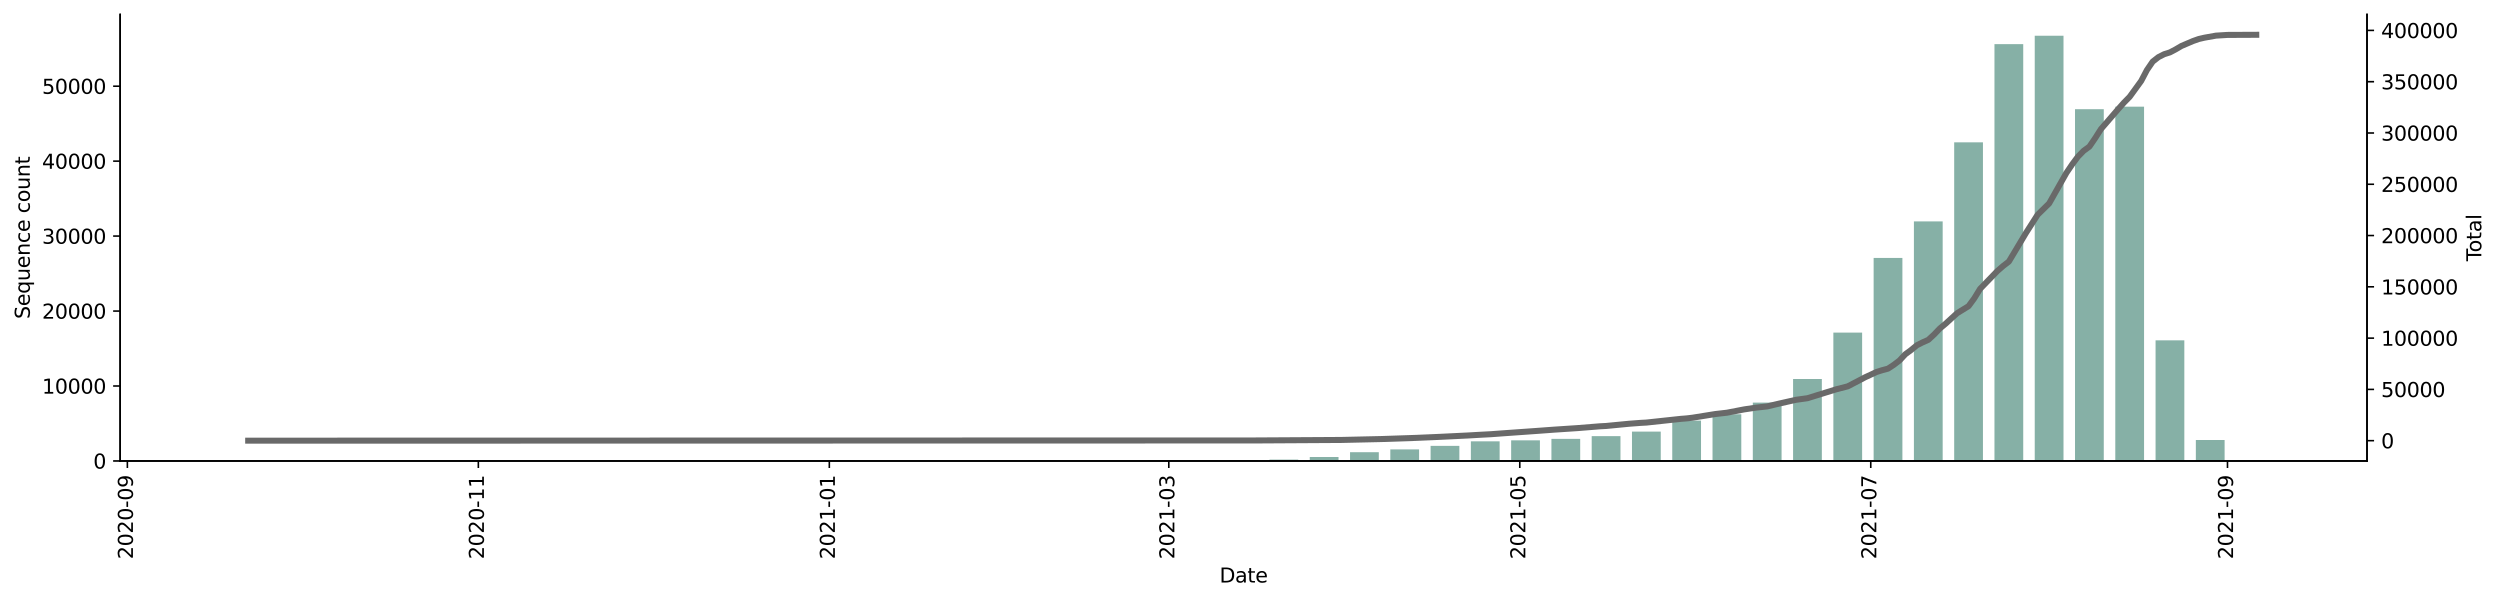<?xml version="1.0" encoding="utf-8" standalone="no"?>
<!DOCTYPE svg PUBLIC "-//W3C//DTD SVG 1.1//EN"
  "http://www.w3.org/Graphics/SVG/1.1/DTD/svg11.dtd">
<svg height="298.621pt" version="1.1" viewBox="0 0 1241.744 298.621" width="1241.744pt" xmlns="http://www.w3.org/2000/svg" xmlns:xlink="http://www.w3.org/1999/xlink">
 <defs>
  <style type="text/css">*{stroke-linecap:butt;stroke-linejoin:round;}</style>
 </defs>
 <g id="figure_1">
  <g id="patch_1">
   <path d="M 0 298.621 
L 1241.744 298.621 
L 1241.744 0 
L 0 0 
z
" style="fill:#ffffff;"/>
  </g>
  <g id="axes_1">
   <g id="patch_2">
    <path d="M 59.691 228.96 
L 1175.691 228.96 
L 1175.691 7.2 
L 59.691 7.2 
z
" style="fill:#ffffff;"/>
   </g>
   <g id="patch_3">
    <path clip-path="url(#p328320be89)" d="M 110.418 228.96 
L 124.707 228.96 
L 124.707 228.956 
L 110.418 228.956 
z
" style="fill:#86b0a6;"/>
   </g>
   <g id="patch_4">
    <path clip-path="url(#p328320be89)" d="M 210.444 228.96 
L 224.733 228.96 
L 224.733 228.956 
L 210.444 228.956 
z
" style="fill:#86b0a6;"/>
   </g>
   <g id="patch_5">
    <path clip-path="url(#p328320be89)" d="M 230.449 228.96 
L 244.738 228.96 
L 244.738 228.956 
L 230.449 228.956 
z
" style="fill:#86b0a6;"/>
   </g>
   <g id="patch_6">
    <path clip-path="url(#p328320be89)" d="M 270.459 228.96 
L 284.748 228.96 
L 284.748 228.956 
L 270.459 228.956 
z
" style="fill:#86b0a6;"/>
   </g>
   <g id="patch_7">
    <path clip-path="url(#p328320be89)" d="M 330.474 228.96 
L 344.764 228.96 
L 344.764 228.949 
L 330.474 228.949 
z
" style="fill:#86b0a6;"/>
   </g>
   <g id="patch_8">
    <path clip-path="url(#p328320be89)" d="M 350.479 228.96 
L 364.769 228.96 
L 364.769 228.956 
L 350.479 228.956 
z
" style="fill:#86b0a6;"/>
   </g>
   <g id="patch_9">
    <path clip-path="url(#p328320be89)" d="M 410.495 228.96 
L 424.784 228.96 
L 424.784 228.915 
L 410.495 228.915 
z
" style="fill:#86b0a6;"/>
   </g>
   <g id="patch_10">
    <path clip-path="url(#p328320be89)" d="M 430.5 228.96 
L 444.789 228.96 
L 444.789 228.953 
L 430.5 228.953 
z
" style="fill:#86b0a6;"/>
   </g>
   <g id="patch_11">
    <path clip-path="url(#p328320be89)" d="M 450.505 228.96 
L 464.794 228.96 
L 464.794 228.956 
L 450.505 228.956 
z
" style="fill:#86b0a6;"/>
   </g>
   <g id="patch_12">
    <path clip-path="url(#p328320be89)" d="M 470.51 228.96 
L 484.799 228.96 
L 484.799 228.949 
L 470.51 228.949 
z
" style="fill:#86b0a6;"/>
   </g>
   <g id="patch_13">
    <path clip-path="url(#p328320be89)" d="M 490.515 228.96 
L 504.805 228.96 
L 504.805 228.874 
L 490.515 228.874 
z
" style="fill:#86b0a6;"/>
   </g>
   <g id="patch_14">
    <path clip-path="url(#p328320be89)" d="M 510.52 228.96 
L 524.81 228.96 
L 524.81 228.926 
L 510.52 228.926 
z
" style="fill:#86b0a6;"/>
   </g>
   <g id="patch_15">
    <path clip-path="url(#p328320be89)" d="M 530.525 228.96 
L 544.815 228.96 
L 544.815 228.956 
L 530.525 228.956 
z
" style="fill:#86b0a6;"/>
   </g>
   <g id="patch_16">
    <path clip-path="url(#p328320be89)" d="M 550.531 228.96 
L 564.82 228.96 
L 564.82 228.941 
L 550.531 228.941 
z
" style="fill:#86b0a6;"/>
   </g>
   <g id="patch_17">
    <path clip-path="url(#p328320be89)" d="M 570.536 228.96 
L 584.825 228.96 
L 584.825 228.77 
L 570.536 228.77 
z
" style="fill:#86b0a6;"/>
   </g>
   <g id="patch_18">
    <path clip-path="url(#p328320be89)" d="M 590.541 228.96 
L 604.83 228.96 
L 604.83 228.766 
L 590.541 228.766 
z
" style="fill:#86b0a6;"/>
   </g>
   <g id="patch_19">
    <path clip-path="url(#p328320be89)" d="M 610.546 228.96 
L 624.835 228.96 
L 624.835 228.55 
L 610.546 228.55 
z
" style="fill:#86b0a6;"/>
   </g>
   <g id="patch_20">
    <path clip-path="url(#p328320be89)" d="M 630.551 228.96 
L 644.84 228.96 
L 644.84 228.279 
L 630.551 228.279 
z
" style="fill:#86b0a6;"/>
   </g>
   <g id="patch_21">
    <path clip-path="url(#p328320be89)" d="M 650.556 228.96 
L 664.846 228.96 
L 664.846 226.994 
L 650.556 226.994 
z
" style="fill:#86b0a6;"/>
   </g>
   <g id="patch_22">
    <path clip-path="url(#p328320be89)" d="M 670.561 228.96 
L 684.851 228.96 
L 684.851 224.619 
L 670.561 224.619 
z
" style="fill:#86b0a6;"/>
   </g>
   <g id="patch_23">
    <path clip-path="url(#p328320be89)" d="M 690.566 228.96 
L 704.856 228.96 
L 704.856 223.215 
L 690.566 223.215 
z
" style="fill:#86b0a6;"/>
   </g>
   <g id="patch_24">
    <path clip-path="url(#p328320be89)" d="M 710.572 228.96 
L 724.861 228.96 
L 724.861 221.458 
L 710.572 221.458 
z
" style="fill:#86b0a6;"/>
   </g>
   <g id="patch_25">
    <path clip-path="url(#p328320be89)" d="M 730.577 228.96 
L 744.866 228.96 
L 744.866 219.198 
L 730.577 219.198 
z
" style="fill:#86b0a6;"/>
   </g>
   <g id="patch_26">
    <path clip-path="url(#p328320be89)" d="M 750.582 228.96 
L 764.871 228.96 
L 764.871 218.707 
L 750.582 218.707 
z
" style="fill:#86b0a6;"/>
   </g>
   <g id="patch_27">
    <path clip-path="url(#p328320be89)" d="M 770.587 228.96 
L 784.876 228.96 
L 784.876 217.969 
L 770.587 217.969 
z
" style="fill:#86b0a6;"/>
   </g>
   <g id="patch_28">
    <path clip-path="url(#p328320be89)" d="M 790.592 228.96 
L 804.881 228.96 
L 804.881 216.637 
L 790.592 216.637 
z
" style="fill:#86b0a6;"/>
   </g>
   <g id="patch_29">
    <path clip-path="url(#p328320be89)" d="M 810.597 228.96 
L 824.887 228.96 
L 824.887 214.369 
L 810.597 214.369 
z
" style="fill:#86b0a6;"/>
   </g>
   <g id="patch_30">
    <path clip-path="url(#p328320be89)" d="M 830.602 228.96 
L 844.892 228.96 
L 844.892 208.915 
L 830.602 208.915 
z
" style="fill:#86b0a6;"/>
   </g>
   <g id="patch_31">
    <path clip-path="url(#p328320be89)" d="M 850.607 228.96 
L 864.897 228.96 
L 864.897 205.773 
L 850.607 205.773 
z
" style="fill:#86b0a6;"/>
   </g>
   <g id="patch_32">
    <path clip-path="url(#p328320be89)" d="M 870.613 228.96 
L 884.902 228.96 
L 884.902 199.968 
L 870.613 199.968 
z
" style="fill:#86b0a6;"/>
   </g>
   <g id="patch_33">
    <path clip-path="url(#p328320be89)" d="M 890.618 228.96 
L 904.907 228.96 
L 904.907 188.259 
L 890.618 188.259 
z
" style="fill:#86b0a6;"/>
   </g>
   <g id="patch_34">
    <path clip-path="url(#p328320be89)" d="M 910.623 228.96 
L 924.912 228.96 
L 924.912 165.191 
L 910.623 165.191 
z
" style="fill:#86b0a6;"/>
   </g>
   <g id="patch_35">
    <path clip-path="url(#p328320be89)" d="M 930.628 228.96 
L 944.917 228.96 
L 944.917 128.101 
L 930.628 128.101 
z
" style="fill:#86b0a6;"/>
   </g>
   <g id="patch_36">
    <path clip-path="url(#p328320be89)" d="M 950.633 228.96 
L 964.922 228.96 
L 964.922 109.959 
L 950.633 109.959 
z
" style="fill:#86b0a6;"/>
   </g>
   <g id="patch_37">
    <path clip-path="url(#p328320be89)" d="M 970.638 228.96 
L 984.928 228.96 
L 984.928 70.71 
L 970.638 70.71 
z
" style="fill:#86b0a6;"/>
   </g>
   <g id="patch_38">
    <path clip-path="url(#p328320be89)" d="M 990.643 228.96 
L 1004.933 228.96 
L 1004.933 21.922 
L 990.643 21.922 
z
" style="fill:#86b0a6;"/>
   </g>
   <g id="patch_39">
    <path clip-path="url(#p328320be89)" d="M 1010.648 228.96 
L 1024.938 228.96 
L 1024.938 17.76 
L 1010.648 17.76 
z
" style="fill:#86b0a6;"/>
   </g>
   <g id="patch_40">
    <path clip-path="url(#p328320be89)" d="M 1030.653 228.96 
L 1044.943 228.96 
L 1044.943 54.254 
L 1030.653 54.254 
z
" style="fill:#86b0a6;"/>
   </g>
   <g id="patch_41">
    <path clip-path="url(#p328320be89)" d="M 1050.659 228.96 
L 1064.948 228.96 
L 1064.948 52.973 
L 1050.659 52.973 
z
" style="fill:#86b0a6;"/>
   </g>
   <g id="patch_42">
    <path clip-path="url(#p328320be89)" d="M 1070.664 228.96 
L 1084.953 228.96 
L 1084.953 169.029 
L 1070.664 169.029 
z
" style="fill:#86b0a6;"/>
   </g>
   <g id="patch_43">
    <path clip-path="url(#p328320be89)" d="M 1090.669 228.96 
L 1104.958 228.96 
L 1104.958 218.561 
L 1090.669 218.561 
z
" style="fill:#86b0a6;"/>
   </g>
   <g id="patch_44">
    <path clip-path="url(#p328320be89)" d="M 1110.674 228.96 
L 1124.963 228.96 
L 1124.963 228.845 
L 1110.674 228.845 
z
" style="fill:#86b0a6;"/>
   </g>
   <g id="matplotlib.axis_1">
    <g id="xtick_1">
     <g id="line2d_1">
      <defs>
       <path d="M 0 0 
L 0 3.5 
" id="mc8885b1833" style="stroke:#000000;stroke-width:0.8;"/>
      </defs>
      <g>
       <use style="stroke:#000000;stroke-width:0.8;" x="63.263" xlink:href="#mc8885b1833" y="228.96"/>
      </g>
     </g>
     <g id="text_1">
      <!-- 2020-09 -->
      <g transform="translate(66.022 277.743)rotate(-90)scale(0.1 -0.1)">
       <defs>
        <path d="M 1228 531 
L 3431 531 
L 3431 0 
L 469 0 
L 469 531 
Q 828 903 1448 1529 
Q 2069 2156 2228 2338 
Q 2531 2678 2651 2914 
Q 2772 3150 2772 3378 
Q 2772 3750 2511 3984 
Q 2250 4219 1831 4219 
Q 1534 4219 1204 4116 
Q 875 4013 500 3803 
L 500 4441 
Q 881 4594 1212 4672 
Q 1544 4750 1819 4750 
Q 2544 4750 2975 4387 
Q 3406 4025 3406 3419 
Q 3406 3131 3298 2873 
Q 3191 2616 2906 2266 
Q 2828 2175 2409 1742 
Q 1991 1309 1228 531 
z
" id="DejaVuSans-32" transform="scale(0.016)"/>
        <path d="M 2034 4250 
Q 1547 4250 1301 3770 
Q 1056 3291 1056 2328 
Q 1056 1369 1301 889 
Q 1547 409 2034 409 
Q 2525 409 2770 889 
Q 3016 1369 3016 2328 
Q 3016 3291 2770 3770 
Q 2525 4250 2034 4250 
z
M 2034 4750 
Q 2819 4750 3233 4129 
Q 3647 3509 3647 2328 
Q 3647 1150 3233 529 
Q 2819 -91 2034 -91 
Q 1250 -91 836 529 
Q 422 1150 422 2328 
Q 422 3509 836 4129 
Q 1250 4750 2034 4750 
z
" id="DejaVuSans-30" transform="scale(0.016)"/>
        <path d="M 313 2009 
L 1997 2009 
L 1997 1497 
L 313 1497 
L 313 2009 
z
" id="DejaVuSans-2d" transform="scale(0.016)"/>
        <path d="M 703 97 
L 703 672 
Q 941 559 1184 500 
Q 1428 441 1663 441 
Q 2288 441 2617 861 
Q 2947 1281 2994 2138 
Q 2813 1869 2534 1725 
Q 2256 1581 1919 1581 
Q 1219 1581 811 2004 
Q 403 2428 403 3163 
Q 403 3881 828 4315 
Q 1253 4750 1959 4750 
Q 2769 4750 3195 4129 
Q 3622 3509 3622 2328 
Q 3622 1225 3098 567 
Q 2575 -91 1691 -91 
Q 1453 -91 1209 -44 
Q 966 3 703 97 
z
M 1959 2075 
Q 2384 2075 2632 2365 
Q 2881 2656 2881 3163 
Q 2881 3666 2632 3958 
Q 2384 4250 1959 4250 
Q 1534 4250 1286 3958 
Q 1038 3666 1038 3163 
Q 1038 2656 1286 2365 
Q 1534 2075 1959 2075 
z
" id="DejaVuSans-39" transform="scale(0.016)"/>
       </defs>
       <use xlink:href="#DejaVuSans-32"/>
       <use x="63.623" xlink:href="#DejaVuSans-30"/>
       <use x="127.246" xlink:href="#DejaVuSans-32"/>
       <use x="190.869" xlink:href="#DejaVuSans-30"/>
       <use x="254.492" xlink:href="#DejaVuSans-2d"/>
       <use x="290.576" xlink:href="#DejaVuSans-30"/>
       <use x="354.199" xlink:href="#DejaVuSans-39"/>
      </g>
     </g>
    </g>
    <g id="xtick_2">
     <g id="line2d_2">
      <g>
       <use style="stroke:#000000;stroke-width:0.8;" x="237.593" xlink:href="#mc8885b1833" y="228.96"/>
      </g>
     </g>
     <g id="text_2">
      <!-- 2020-11 -->
      <g transform="translate(240.353 277.743)rotate(-90)scale(0.1 -0.1)">
       <defs>
        <path d="M 794 531 
L 1825 531 
L 1825 4091 
L 703 3866 
L 703 4441 
L 1819 4666 
L 2450 4666 
L 2450 531 
L 3481 531 
L 3481 0 
L 794 0 
L 794 531 
z
" id="DejaVuSans-31" transform="scale(0.016)"/>
       </defs>
       <use xlink:href="#DejaVuSans-32"/>
       <use x="63.623" xlink:href="#DejaVuSans-30"/>
       <use x="127.246" xlink:href="#DejaVuSans-32"/>
       <use x="190.869" xlink:href="#DejaVuSans-30"/>
       <use x="254.492" xlink:href="#DejaVuSans-2d"/>
       <use x="290.576" xlink:href="#DejaVuSans-31"/>
       <use x="354.199" xlink:href="#DejaVuSans-31"/>
      </g>
     </g>
    </g>
    <g id="xtick_3">
     <g id="line2d_3">
      <g>
       <use style="stroke:#000000;stroke-width:0.8;" x="411.924" xlink:href="#mc8885b1833" y="228.96"/>
      </g>
     </g>
     <g id="text_3">
      <!-- 2021-01 -->
      <g transform="translate(414.683 277.743)rotate(-90)scale(0.1 -0.1)">
       <use xlink:href="#DejaVuSans-32"/>
       <use x="63.623" xlink:href="#DejaVuSans-30"/>
       <use x="127.246" xlink:href="#DejaVuSans-32"/>
       <use x="190.869" xlink:href="#DejaVuSans-31"/>
       <use x="254.492" xlink:href="#DejaVuSans-2d"/>
       <use x="290.576" xlink:href="#DejaVuSans-30"/>
       <use x="354.199" xlink:href="#DejaVuSans-31"/>
      </g>
     </g>
    </g>
    <g id="xtick_4">
     <g id="line2d_4">
      <g>
       <use style="stroke:#000000;stroke-width:0.8;" x="580.538" xlink:href="#mc8885b1833" y="228.96"/>
      </g>
     </g>
     <g id="text_4">
      <!-- 2021-03 -->
      <g transform="translate(583.298 277.743)rotate(-90)scale(0.1 -0.1)">
       <defs>
        <path d="M 2597 2516 
Q 3050 2419 3304 2112 
Q 3559 1806 3559 1356 
Q 3559 666 3084 287 
Q 2609 -91 1734 -91 
Q 1441 -91 1130 -33 
Q 819 25 488 141 
L 488 750 
Q 750 597 1062 519 
Q 1375 441 1716 441 
Q 2309 441 2620 675 
Q 2931 909 2931 1356 
Q 2931 1769 2642 2001 
Q 2353 2234 1838 2234 
L 1294 2234 
L 1294 2753 
L 1863 2753 
Q 2328 2753 2575 2939 
Q 2822 3125 2822 3475 
Q 2822 3834 2567 4026 
Q 2313 4219 1838 4219 
Q 1578 4219 1281 4162 
Q 984 4106 628 3988 
L 628 4550 
Q 988 4650 1302 4700 
Q 1616 4750 1894 4750 
Q 2613 4750 3031 4423 
Q 3450 4097 3450 3541 
Q 3450 3153 3228 2886 
Q 3006 2619 2597 2516 
z
" id="DejaVuSans-33" transform="scale(0.016)"/>
       </defs>
       <use xlink:href="#DejaVuSans-32"/>
       <use x="63.623" xlink:href="#DejaVuSans-30"/>
       <use x="127.246" xlink:href="#DejaVuSans-32"/>
       <use x="190.869" xlink:href="#DejaVuSans-31"/>
       <use x="254.492" xlink:href="#DejaVuSans-2d"/>
       <use x="290.576" xlink:href="#DejaVuSans-30"/>
       <use x="354.199" xlink:href="#DejaVuSans-33"/>
      </g>
     </g>
    </g>
    <g id="xtick_5">
     <g id="line2d_5">
      <g>
       <use style="stroke:#000000;stroke-width:0.8;" x="754.869" xlink:href="#mc8885b1833" y="228.96"/>
      </g>
     </g>
     <g id="text_5">
      <!-- 2021-05 -->
      <g transform="translate(757.628 277.743)rotate(-90)scale(0.1 -0.1)">
       <defs>
        <path d="M 691 4666 
L 3169 4666 
L 3169 4134 
L 1269 4134 
L 1269 2991 
Q 1406 3038 1543 3061 
Q 1681 3084 1819 3084 
Q 2600 3084 3056 2656 
Q 3513 2228 3513 1497 
Q 3513 744 3044 326 
Q 2575 -91 1722 -91 
Q 1428 -91 1123 -41 
Q 819 9 494 109 
L 494 744 
Q 775 591 1075 516 
Q 1375 441 1709 441 
Q 2250 441 2565 725 
Q 2881 1009 2881 1497 
Q 2881 1984 2565 2268 
Q 2250 2553 1709 2553 
Q 1456 2553 1204 2497 
Q 953 2441 691 2322 
L 691 4666 
z
" id="DejaVuSans-35" transform="scale(0.016)"/>
       </defs>
       <use xlink:href="#DejaVuSans-32"/>
       <use x="63.623" xlink:href="#DejaVuSans-30"/>
       <use x="127.246" xlink:href="#DejaVuSans-32"/>
       <use x="190.869" xlink:href="#DejaVuSans-31"/>
       <use x="254.492" xlink:href="#DejaVuSans-2d"/>
       <use x="290.576" xlink:href="#DejaVuSans-30"/>
       <use x="354.199" xlink:href="#DejaVuSans-35"/>
      </g>
     </g>
    </g>
    <g id="xtick_6">
     <g id="line2d_6">
      <g>
       <use style="stroke:#000000;stroke-width:0.8;" x="929.199" xlink:href="#mc8885b1833" y="228.96"/>
      </g>
     </g>
     <g id="text_6">
      <!-- 2021-07 -->
      <g transform="translate(931.958 277.743)rotate(-90)scale(0.1 -0.1)">
       <defs>
        <path d="M 525 4666 
L 3525 4666 
L 3525 4397 
L 1831 0 
L 1172 0 
L 2766 4134 
L 525 4134 
L 525 4666 
z
" id="DejaVuSans-37" transform="scale(0.016)"/>
       </defs>
       <use xlink:href="#DejaVuSans-32"/>
       <use x="63.623" xlink:href="#DejaVuSans-30"/>
       <use x="127.246" xlink:href="#DejaVuSans-32"/>
       <use x="190.869" xlink:href="#DejaVuSans-31"/>
       <use x="254.492" xlink:href="#DejaVuSans-2d"/>
       <use x="290.576" xlink:href="#DejaVuSans-30"/>
       <use x="354.199" xlink:href="#DejaVuSans-37"/>
      </g>
     </g>
    </g>
    <g id="xtick_7">
     <g id="line2d_7">
      <g>
       <use style="stroke:#000000;stroke-width:0.8;" x="1106.387" xlink:href="#mc8885b1833" y="228.96"/>
      </g>
     </g>
     <g id="text_7">
      <!-- 2021-09 -->
      <g transform="translate(1109.147 277.743)rotate(-90)scale(0.1 -0.1)">
       <use xlink:href="#DejaVuSans-32"/>
       <use x="63.623" xlink:href="#DejaVuSans-30"/>
       <use x="127.246" xlink:href="#DejaVuSans-32"/>
       <use x="190.869" xlink:href="#DejaVuSans-31"/>
       <use x="254.492" xlink:href="#DejaVuSans-2d"/>
       <use x="290.576" xlink:href="#DejaVuSans-30"/>
       <use x="354.199" xlink:href="#DejaVuSans-39"/>
      </g>
     </g>
    </g>
    <g id="text_8">
     <!-- Date -->
     <g transform="translate(605.74 289.341)scale(0.1 -0.1)">
      <defs>
       <path d="M 1259 4147 
L 1259 519 
L 2022 519 
Q 2988 519 3436 956 
Q 3884 1394 3884 2338 
Q 3884 3275 3436 3711 
Q 2988 4147 2022 4147 
L 1259 4147 
z
M 628 4666 
L 1925 4666 
Q 3281 4666 3915 4102 
Q 4550 3538 4550 2338 
Q 4550 1131 3912 565 
Q 3275 0 1925 0 
L 628 0 
L 628 4666 
z
" id="DejaVuSans-44" transform="scale(0.016)"/>
       <path d="M 2194 1759 
Q 1497 1759 1228 1600 
Q 959 1441 959 1056 
Q 959 750 1161 570 
Q 1363 391 1709 391 
Q 2188 391 2477 730 
Q 2766 1069 2766 1631 
L 2766 1759 
L 2194 1759 
z
M 3341 1997 
L 3341 0 
L 2766 0 
L 2766 531 
Q 2569 213 2275 61 
Q 1981 -91 1556 -91 
Q 1019 -91 701 211 
Q 384 513 384 1019 
Q 384 1609 779 1909 
Q 1175 2209 1959 2209 
L 2766 2209 
L 2766 2266 
Q 2766 2663 2505 2880 
Q 2244 3097 1772 3097 
Q 1472 3097 1187 3025 
Q 903 2953 641 2809 
L 641 3341 
Q 956 3463 1253 3523 
Q 1550 3584 1831 3584 
Q 2591 3584 2966 3190 
Q 3341 2797 3341 1997 
z
" id="DejaVuSans-61" transform="scale(0.016)"/>
       <path d="M 1172 4494 
L 1172 3500 
L 2356 3500 
L 2356 3053 
L 1172 3053 
L 1172 1153 
Q 1172 725 1289 603 
Q 1406 481 1766 481 
L 2356 481 
L 2356 0 
L 1766 0 
Q 1100 0 847 248 
Q 594 497 594 1153 
L 594 3053 
L 172 3053 
L 172 3500 
L 594 3500 
L 594 4494 
L 1172 4494 
z
" id="DejaVuSans-74" transform="scale(0.016)"/>
       <path d="M 3597 1894 
L 3597 1613 
L 953 1613 
Q 991 1019 1311 708 
Q 1631 397 2203 397 
Q 2534 397 2845 478 
Q 3156 559 3463 722 
L 3463 178 
Q 3153 47 2828 -22 
Q 2503 -91 2169 -91 
Q 1331 -91 842 396 
Q 353 884 353 1716 
Q 353 2575 817 3079 
Q 1281 3584 2069 3584 
Q 2775 3584 3186 3129 
Q 3597 2675 3597 1894 
z
M 3022 2063 
Q 3016 2534 2758 2815 
Q 2500 3097 2075 3097 
Q 1594 3097 1305 2825 
Q 1016 2553 972 2059 
L 3022 2063 
z
" id="DejaVuSans-65" transform="scale(0.016)"/>
      </defs>
      <use xlink:href="#DejaVuSans-44"/>
      <use x="77.002" xlink:href="#DejaVuSans-61"/>
      <use x="138.281" xlink:href="#DejaVuSans-74"/>
      <use x="177.49" xlink:href="#DejaVuSans-65"/>
     </g>
    </g>
   </g>
   <g id="matplotlib.axis_2">
    <g id="ytick_1">
     <g id="line2d_8">
      <defs>
       <path d="M 0 0 
L -3.5 0 
" id="m155e5c1c14" style="stroke:#000000;stroke-width:0.8;"/>
      </defs>
      <g>
       <use style="stroke:#000000;stroke-width:0.8;" x="59.691" xlink:href="#m155e5c1c14" y="228.96"/>
      </g>
     </g>
     <g id="text_9">
      <!-- 0 -->
      <g transform="translate(46.328 232.759)scale(0.1 -0.1)">
       <use xlink:href="#DejaVuSans-30"/>
      </g>
     </g>
    </g>
    <g id="ytick_2">
     <g id="line2d_9">
      <g>
       <use style="stroke:#000000;stroke-width:0.8;" x="59.691" xlink:href="#m155e5c1c14" y="191.729"/>
      </g>
     </g>
     <g id="text_10">
      <!-- 10000 -->
      <g transform="translate(20.878 195.528)scale(0.1 -0.1)">
       <use xlink:href="#DejaVuSans-31"/>
       <use x="63.623" xlink:href="#DejaVuSans-30"/>
       <use x="127.246" xlink:href="#DejaVuSans-30"/>
       <use x="190.869" xlink:href="#DejaVuSans-30"/>
       <use x="254.492" xlink:href="#DejaVuSans-30"/>
      </g>
     </g>
    </g>
    <g id="ytick_3">
     <g id="line2d_10">
      <g>
       <use style="stroke:#000000;stroke-width:0.8;" x="59.691" xlink:href="#m155e5c1c14" y="154.498"/>
      </g>
     </g>
     <g id="text_11">
      <!-- 20000 -->
      <g transform="translate(20.878 158.297)scale(0.1 -0.1)">
       <use xlink:href="#DejaVuSans-32"/>
       <use x="63.623" xlink:href="#DejaVuSans-30"/>
       <use x="127.246" xlink:href="#DejaVuSans-30"/>
       <use x="190.869" xlink:href="#DejaVuSans-30"/>
       <use x="254.492" xlink:href="#DejaVuSans-30"/>
      </g>
     </g>
    </g>
    <g id="ytick_4">
     <g id="line2d_11">
      <g>
       <use style="stroke:#000000;stroke-width:0.8;" x="59.691" xlink:href="#m155e5c1c14" y="117.267"/>
      </g>
     </g>
     <g id="text_12">
      <!-- 30000 -->
      <g transform="translate(20.878 121.066)scale(0.1 -0.1)">
       <use xlink:href="#DejaVuSans-33"/>
       <use x="63.623" xlink:href="#DejaVuSans-30"/>
       <use x="127.246" xlink:href="#DejaVuSans-30"/>
       <use x="190.869" xlink:href="#DejaVuSans-30"/>
       <use x="254.492" xlink:href="#DejaVuSans-30"/>
      </g>
     </g>
    </g>
    <g id="ytick_5">
     <g id="line2d_12">
      <g>
       <use style="stroke:#000000;stroke-width:0.8;" x="59.691" xlink:href="#m155e5c1c14" y="80.036"/>
      </g>
     </g>
     <g id="text_13">
      <!-- 40000 -->
      <g transform="translate(20.878 83.835)scale(0.1 -0.1)">
       <defs>
        <path d="M 2419 4116 
L 825 1625 
L 2419 1625 
L 2419 4116 
z
M 2253 4666 
L 3047 4666 
L 3047 1625 
L 3713 1625 
L 3713 1100 
L 3047 1100 
L 3047 0 
L 2419 0 
L 2419 1100 
L 313 1100 
L 313 1709 
L 2253 4666 
z
" id="DejaVuSans-34" transform="scale(0.016)"/>
       </defs>
       <use xlink:href="#DejaVuSans-34"/>
       <use x="63.623" xlink:href="#DejaVuSans-30"/>
       <use x="127.246" xlink:href="#DejaVuSans-30"/>
       <use x="190.869" xlink:href="#DejaVuSans-30"/>
       <use x="254.492" xlink:href="#DejaVuSans-30"/>
      </g>
     </g>
    </g>
    <g id="ytick_6">
     <g id="line2d_13">
      <g>
       <use style="stroke:#000000;stroke-width:0.8;" x="59.691" xlink:href="#m155e5c1c14" y="42.805"/>
      </g>
     </g>
     <g id="text_14">
      <!-- 50000 -->
      <g transform="translate(20.878 46.604)scale(0.1 -0.1)">
       <use xlink:href="#DejaVuSans-35"/>
       <use x="63.623" xlink:href="#DejaVuSans-30"/>
       <use x="127.246" xlink:href="#DejaVuSans-30"/>
       <use x="190.869" xlink:href="#DejaVuSans-30"/>
       <use x="254.492" xlink:href="#DejaVuSans-30"/>
      </g>
     </g>
    </g>
    <g id="text_15">
     <!-- Sequence count -->
     <g transform="translate(14.798 158.44)rotate(-90)scale(0.1 -0.1)">
      <defs>
       <path d="M 3425 4513 
L 3425 3897 
Q 3066 4069 2747 4153 
Q 2428 4238 2131 4238 
Q 1616 4238 1336 4038 
Q 1056 3838 1056 3469 
Q 1056 3159 1242 3001 
Q 1428 2844 1947 2747 
L 2328 2669 
Q 3034 2534 3370 2195 
Q 3706 1856 3706 1288 
Q 3706 609 3251 259 
Q 2797 -91 1919 -91 
Q 1588 -91 1214 -16 
Q 841 59 441 206 
L 441 856 
Q 825 641 1194 531 
Q 1563 422 1919 422 
Q 2459 422 2753 634 
Q 3047 847 3047 1241 
Q 3047 1584 2836 1778 
Q 2625 1972 2144 2069 
L 1759 2144 
Q 1053 2284 737 2584 
Q 422 2884 422 3419 
Q 422 4038 858 4394 
Q 1294 4750 2059 4750 
Q 2388 4750 2728 4690 
Q 3069 4631 3425 4513 
z
" id="DejaVuSans-53" transform="scale(0.016)"/>
       <path d="M 947 1747 
Q 947 1113 1208 752 
Q 1469 391 1925 391 
Q 2381 391 2643 752 
Q 2906 1113 2906 1747 
Q 2906 2381 2643 2742 
Q 2381 3103 1925 3103 
Q 1469 3103 1208 2742 
Q 947 2381 947 1747 
z
M 2906 525 
Q 2725 213 2448 61 
Q 2172 -91 1784 -91 
Q 1150 -91 751 415 
Q 353 922 353 1747 
Q 353 2572 751 3078 
Q 1150 3584 1784 3584 
Q 2172 3584 2448 3432 
Q 2725 3281 2906 2969 
L 2906 3500 
L 3481 3500 
L 3481 -1331 
L 2906 -1331 
L 2906 525 
z
" id="DejaVuSans-71" transform="scale(0.016)"/>
       <path d="M 544 1381 
L 544 3500 
L 1119 3500 
L 1119 1403 
Q 1119 906 1312 657 
Q 1506 409 1894 409 
Q 2359 409 2629 706 
Q 2900 1003 2900 1516 
L 2900 3500 
L 3475 3500 
L 3475 0 
L 2900 0 
L 2900 538 
Q 2691 219 2414 64 
Q 2138 -91 1772 -91 
Q 1169 -91 856 284 
Q 544 659 544 1381 
z
M 1991 3584 
L 1991 3584 
z
" id="DejaVuSans-75" transform="scale(0.016)"/>
       <path d="M 3513 2113 
L 3513 0 
L 2938 0 
L 2938 2094 
Q 2938 2591 2744 2837 
Q 2550 3084 2163 3084 
Q 1697 3084 1428 2787 
Q 1159 2491 1159 1978 
L 1159 0 
L 581 0 
L 581 3500 
L 1159 3500 
L 1159 2956 
Q 1366 3272 1645 3428 
Q 1925 3584 2291 3584 
Q 2894 3584 3203 3211 
Q 3513 2838 3513 2113 
z
" id="DejaVuSans-6e" transform="scale(0.016)"/>
       <path d="M 3122 3366 
L 3122 2828 
Q 2878 2963 2633 3030 
Q 2388 3097 2138 3097 
Q 1578 3097 1268 2742 
Q 959 2388 959 1747 
Q 959 1106 1268 751 
Q 1578 397 2138 397 
Q 2388 397 2633 464 
Q 2878 531 3122 666 
L 3122 134 
Q 2881 22 2623 -34 
Q 2366 -91 2075 -91 
Q 1284 -91 818 406 
Q 353 903 353 1747 
Q 353 2603 823 3093 
Q 1294 3584 2113 3584 
Q 2378 3584 2631 3529 
Q 2884 3475 3122 3366 
z
" id="DejaVuSans-63" transform="scale(0.016)"/>
       <path id="DejaVuSans-20" transform="scale(0.016)"/>
       <path d="M 1959 3097 
Q 1497 3097 1228 2736 
Q 959 2375 959 1747 
Q 959 1119 1226 758 
Q 1494 397 1959 397 
Q 2419 397 2687 759 
Q 2956 1122 2956 1747 
Q 2956 2369 2687 2733 
Q 2419 3097 1959 3097 
z
M 1959 3584 
Q 2709 3584 3137 3096 
Q 3566 2609 3566 1747 
Q 3566 888 3137 398 
Q 2709 -91 1959 -91 
Q 1206 -91 779 398 
Q 353 888 353 1747 
Q 353 2609 779 3096 
Q 1206 3584 1959 3584 
z
" id="DejaVuSans-6f" transform="scale(0.016)"/>
      </defs>
      <use xlink:href="#DejaVuSans-53"/>
      <use x="63.477" xlink:href="#DejaVuSans-65"/>
      <use x="125" xlink:href="#DejaVuSans-71"/>
      <use x="188.477" xlink:href="#DejaVuSans-75"/>
      <use x="251.855" xlink:href="#DejaVuSans-65"/>
      <use x="313.379" xlink:href="#DejaVuSans-6e"/>
      <use x="376.758" xlink:href="#DejaVuSans-63"/>
      <use x="431.738" xlink:href="#DejaVuSans-65"/>
      <use x="493.262" xlink:href="#DejaVuSans-20"/>
      <use x="525.049" xlink:href="#DejaVuSans-63"/>
      <use x="580.029" xlink:href="#DejaVuSans-6f"/>
      <use x="641.211" xlink:href="#DejaVuSans-75"/>
      <use x="704.59" xlink:href="#DejaVuSans-6e"/>
      <use x="767.969" xlink:href="#DejaVuSans-74"/>
     </g>
    </g>
   </g>
   <g id="patch_45">
    <path d="M 59.691 228.96 
L 59.691 7.2 
" style="fill:none;stroke:#000000;stroke-linecap:square;stroke-linejoin:miter;stroke-width:0.8;"/>
   </g>
   <g id="patch_46">
    <path d="M 1175.691 228.96 
L 1175.691 7.2 
" style="fill:none;stroke:#000000;stroke-linecap:square;stroke-linejoin:miter;stroke-width:0.8;"/>
   </g>
   <g id="patch_47">
    <path d="M 59.691 228.96 
L 1175.691 228.96 
" style="fill:none;stroke:#000000;stroke-linecap:square;stroke-linejoin:miter;stroke-width:0.8;"/>
   </g>
  </g>
  <g id="axes_2">
   <g id="matplotlib.axis_3">
    <g id="ytick_7">
     <g id="line2d_14">
      <defs>
       <path d="M 0 0 
L 3.5 0 
" id="mbca1741e6f" style="stroke:#000000;stroke-width:0.8;"/>
      </defs>
      <g>
       <use style="stroke:#000000;stroke-width:0.8;" x="1175.691" xlink:href="#mbca1741e6f" y="218.881"/>
      </g>
     </g>
     <g id="text_16">
      <!-- 0 -->
      <g transform="translate(1182.691 222.68)scale(0.1 -0.1)">
       <use xlink:href="#DejaVuSans-30"/>
      </g>
     </g>
    </g>
    <g id="ytick_8">
     <g id="line2d_15">
      <g>
       <use style="stroke:#000000;stroke-width:0.8;" x="1175.691" xlink:href="#mbca1741e6f" y="193.409"/>
      </g>
     </g>
     <g id="text_17">
      <!-- 50000 -->
      <g transform="translate(1182.691 197.208)scale(0.1 -0.1)">
       <use xlink:href="#DejaVuSans-35"/>
       <use x="63.623" xlink:href="#DejaVuSans-30"/>
       <use x="127.246" xlink:href="#DejaVuSans-30"/>
       <use x="190.869" xlink:href="#DejaVuSans-30"/>
       <use x="254.492" xlink:href="#DejaVuSans-30"/>
      </g>
     </g>
    </g>
    <g id="ytick_9">
     <g id="line2d_16">
      <g>
       <use style="stroke:#000000;stroke-width:0.8;" x="1175.691" xlink:href="#mbca1741e6f" y="167.937"/>
      </g>
     </g>
     <g id="text_18">
      <!-- 100000 -->
      <g transform="translate(1182.691 171.737)scale(0.1 -0.1)">
       <use xlink:href="#DejaVuSans-31"/>
       <use x="63.623" xlink:href="#DejaVuSans-30"/>
       <use x="127.246" xlink:href="#DejaVuSans-30"/>
       <use x="190.869" xlink:href="#DejaVuSans-30"/>
       <use x="254.492" xlink:href="#DejaVuSans-30"/>
       <use x="318.115" xlink:href="#DejaVuSans-30"/>
      </g>
     </g>
    </g>
    <g id="ytick_10">
     <g id="line2d_17">
      <g>
       <use style="stroke:#000000;stroke-width:0.8;" x="1175.691" xlink:href="#mbca1741e6f" y="142.466"/>
      </g>
     </g>
     <g id="text_19">
      <!-- 150000 -->
      <g transform="translate(1182.691 146.265)scale(0.1 -0.1)">
       <use xlink:href="#DejaVuSans-31"/>
       <use x="63.623" xlink:href="#DejaVuSans-35"/>
       <use x="127.246" xlink:href="#DejaVuSans-30"/>
       <use x="190.869" xlink:href="#DejaVuSans-30"/>
       <use x="254.492" xlink:href="#DejaVuSans-30"/>
       <use x="318.115" xlink:href="#DejaVuSans-30"/>
      </g>
     </g>
    </g>
    <g id="ytick_11">
     <g id="line2d_18">
      <g>
       <use style="stroke:#000000;stroke-width:0.8;" x="1175.691" xlink:href="#mbca1741e6f" y="116.994"/>
      </g>
     </g>
     <g id="text_20">
      <!-- 200000 -->
      <g transform="translate(1182.691 120.794)scale(0.1 -0.1)">
       <use xlink:href="#DejaVuSans-32"/>
       <use x="63.623" xlink:href="#DejaVuSans-30"/>
       <use x="127.246" xlink:href="#DejaVuSans-30"/>
       <use x="190.869" xlink:href="#DejaVuSans-30"/>
       <use x="254.492" xlink:href="#DejaVuSans-30"/>
       <use x="318.115" xlink:href="#DejaVuSans-30"/>
      </g>
     </g>
    </g>
    <g id="ytick_12">
     <g id="line2d_19">
      <g>
       <use style="stroke:#000000;stroke-width:0.8;" x="1175.691" xlink:href="#mbca1741e6f" y="91.523"/>
      </g>
     </g>
     <g id="text_21">
      <!-- 250000 -->
      <g transform="translate(1182.691 95.322)scale(0.1 -0.1)">
       <use xlink:href="#DejaVuSans-32"/>
       <use x="63.623" xlink:href="#DejaVuSans-35"/>
       <use x="127.246" xlink:href="#DejaVuSans-30"/>
       <use x="190.869" xlink:href="#DejaVuSans-30"/>
       <use x="254.492" xlink:href="#DejaVuSans-30"/>
       <use x="318.115" xlink:href="#DejaVuSans-30"/>
      </g>
     </g>
    </g>
    <g id="ytick_13">
     <g id="line2d_20">
      <g>
       <use style="stroke:#000000;stroke-width:0.8;" x="1175.691" xlink:href="#mbca1741e6f" y="66.051"/>
      </g>
     </g>
     <g id="text_22">
      <!-- 300000 -->
      <g transform="translate(1182.691 69.851)scale(0.1 -0.1)">
       <use xlink:href="#DejaVuSans-33"/>
       <use x="63.623" xlink:href="#DejaVuSans-30"/>
       <use x="127.246" xlink:href="#DejaVuSans-30"/>
       <use x="190.869" xlink:href="#DejaVuSans-30"/>
       <use x="254.492" xlink:href="#DejaVuSans-30"/>
       <use x="318.115" xlink:href="#DejaVuSans-30"/>
      </g>
     </g>
    </g>
    <g id="ytick_14">
     <g id="line2d_21">
      <g>
       <use style="stroke:#000000;stroke-width:0.8;" x="1175.691" xlink:href="#mbca1741e6f" y="40.58"/>
      </g>
     </g>
     <g id="text_23">
      <!-- 350000 -->
      <g transform="translate(1182.691 44.379)scale(0.1 -0.1)">
       <use xlink:href="#DejaVuSans-33"/>
       <use x="63.623" xlink:href="#DejaVuSans-35"/>
       <use x="127.246" xlink:href="#DejaVuSans-30"/>
       <use x="190.869" xlink:href="#DejaVuSans-30"/>
       <use x="254.492" xlink:href="#DejaVuSans-30"/>
       <use x="318.115" xlink:href="#DejaVuSans-30"/>
      </g>
     </g>
    </g>
    <g id="ytick_15">
     <g id="line2d_22">
      <g>
       <use style="stroke:#000000;stroke-width:0.8;" x="1175.691" xlink:href="#mbca1741e6f" y="15.108"/>
      </g>
     </g>
     <g id="text_24">
      <!-- 400000 -->
      <g transform="translate(1182.691 18.908)scale(0.1 -0.1)">
       <use xlink:href="#DejaVuSans-34"/>
       <use x="63.623" xlink:href="#DejaVuSans-30"/>
       <use x="127.246" xlink:href="#DejaVuSans-30"/>
       <use x="190.869" xlink:href="#DejaVuSans-30"/>
       <use x="254.492" xlink:href="#DejaVuSans-30"/>
       <use x="318.115" xlink:href="#DejaVuSans-30"/>
      </g>
     </g>
    </g>
    <g id="text_25">
     <!-- Total -->
     <g transform="translate(1232.464 129.757)rotate(-90)scale(0.1 -0.1)">
      <defs>
       <path d="M -19 4666 
L 3928 4666 
L 3928 4134 
L 2272 4134 
L 2272 0 
L 1638 0 
L 1638 4134 
L -19 4134 
L -19 4666 
z
" id="DejaVuSans-54" transform="scale(0.016)"/>
       <path d="M 603 4863 
L 1178 4863 
L 1178 0 
L 603 0 
L 603 4863 
z
" id="DejaVuSans-6c" transform="scale(0.016)"/>
      </defs>
      <use xlink:href="#DejaVuSans-54"/>
      <use x="44.084" xlink:href="#DejaVuSans-6f"/>
      <use x="105.266" xlink:href="#DejaVuSans-74"/>
      <use x="144.475" xlink:href="#DejaVuSans-61"/>
      <use x="205.754" xlink:href="#DejaVuSans-6c"/>
     </g>
    </g>
   </g>
   <g id="line2d_23">
    <path clip-path="url(#p328320be89)" d="M 123.278 218.88 
L 623.406 218.774 
L 666.274 218.521 
L 686.28 218.069 
L 703.427 217.492 
L 714.858 216.997 
L 729.148 216.3 
L 734.863 215.971 
L 740.579 215.666 
L 746.295 215.245 
L 754.869 214.635 
L 763.442 214.031 
L 772.016 213.399 
L 783.447 212.644 
L 794.879 211.728 
L 797.737 211.58 
L 809.168 210.475 
L 814.884 210.042 
L 817.742 209.889 
L 834.889 208.045 
L 837.747 207.822 
L 840.605 207.484 
L 852.036 205.644 
L 857.752 204.995 
L 866.326 203.348 
L 872.041 202.489 
L 877.757 201.865 
L 883.473 200.511 
L 892.047 198.58 
L 897.762 197.795 
L 912.052 193.362 
L 917.767 191.898 
L 923.483 188.928 
L 926.341 187.422 
L 932.057 184.771 
L 934.915 183.868 
L 937.773 183.108 
L 940.63 181.228 
L 943.488 179.044 
L 946.346 175.974 
L 949.204 173.878 
L 952.062 171.526 
L 954.92 170.068 
L 957.778 168.808 
L 960.636 166.171 
L 963.493 163.176 
L 966.351 160.808 
L 972.067 155.584 
L 977.783 152.058 
L 980.641 148.152 
L 983.499 143.481 
L 992.072 134.621 
L 994.93 132.132 
L 997.788 129.926 
L 1006.362 115.606 
L 1012.077 106.67 
L 1017.793 101.057 
L 1026.367 85.9 
L 1029.225 81.678 
L 1032.082 77.831 
L 1034.94 74.904 
L 1037.798 72.821 
L 1040.656 68.641 
L 1043.514 64.143 
L 1052.088 54.213 
L 1054.945 50.999 
L 1057.803 48.083 
L 1063.519 40.217 
L 1066.377 34.781 
L 1069.235 30.608 
L 1072.093 28.373 
L 1074.951 26.919 
L 1077.808 26.017 
L 1080.666 24.511 
L 1083.524 22.83 
L 1089.24 20.391 
L 1092.098 19.378 
L 1094.956 18.719 
L 1100.671 17.699 
L 1106.387 17.345 
L 1120.677 17.28 
L 1120.677 17.28 
" style="fill:none;stroke:#696969;stroke-linecap:square;stroke-width:3;"/>
   </g>
   <g id="patch_48">
    <path d="M 59.691 228.96 
L 59.691 7.2 
" style="fill:none;stroke:#000000;stroke-linecap:square;stroke-linejoin:miter;stroke-width:0.8;"/>
   </g>
   <g id="patch_49">
    <path d="M 1175.691 228.96 
L 1175.691 7.2 
" style="fill:none;stroke:#000000;stroke-linecap:square;stroke-linejoin:miter;stroke-width:0.8;"/>
   </g>
   <g id="patch_50">
    <path d="M 59.691 228.96 
L 1175.691 228.96 
" style="fill:none;stroke:#000000;stroke-linecap:square;stroke-linejoin:miter;stroke-width:0.8;"/>
   </g>
  </g>
 </g>
 <defs>
  <clipPath id="p328320be89">
   <rect height="221.76" width="1116" x="59.691" y="7.2"/>
  </clipPath>
 </defs>
</svg>
